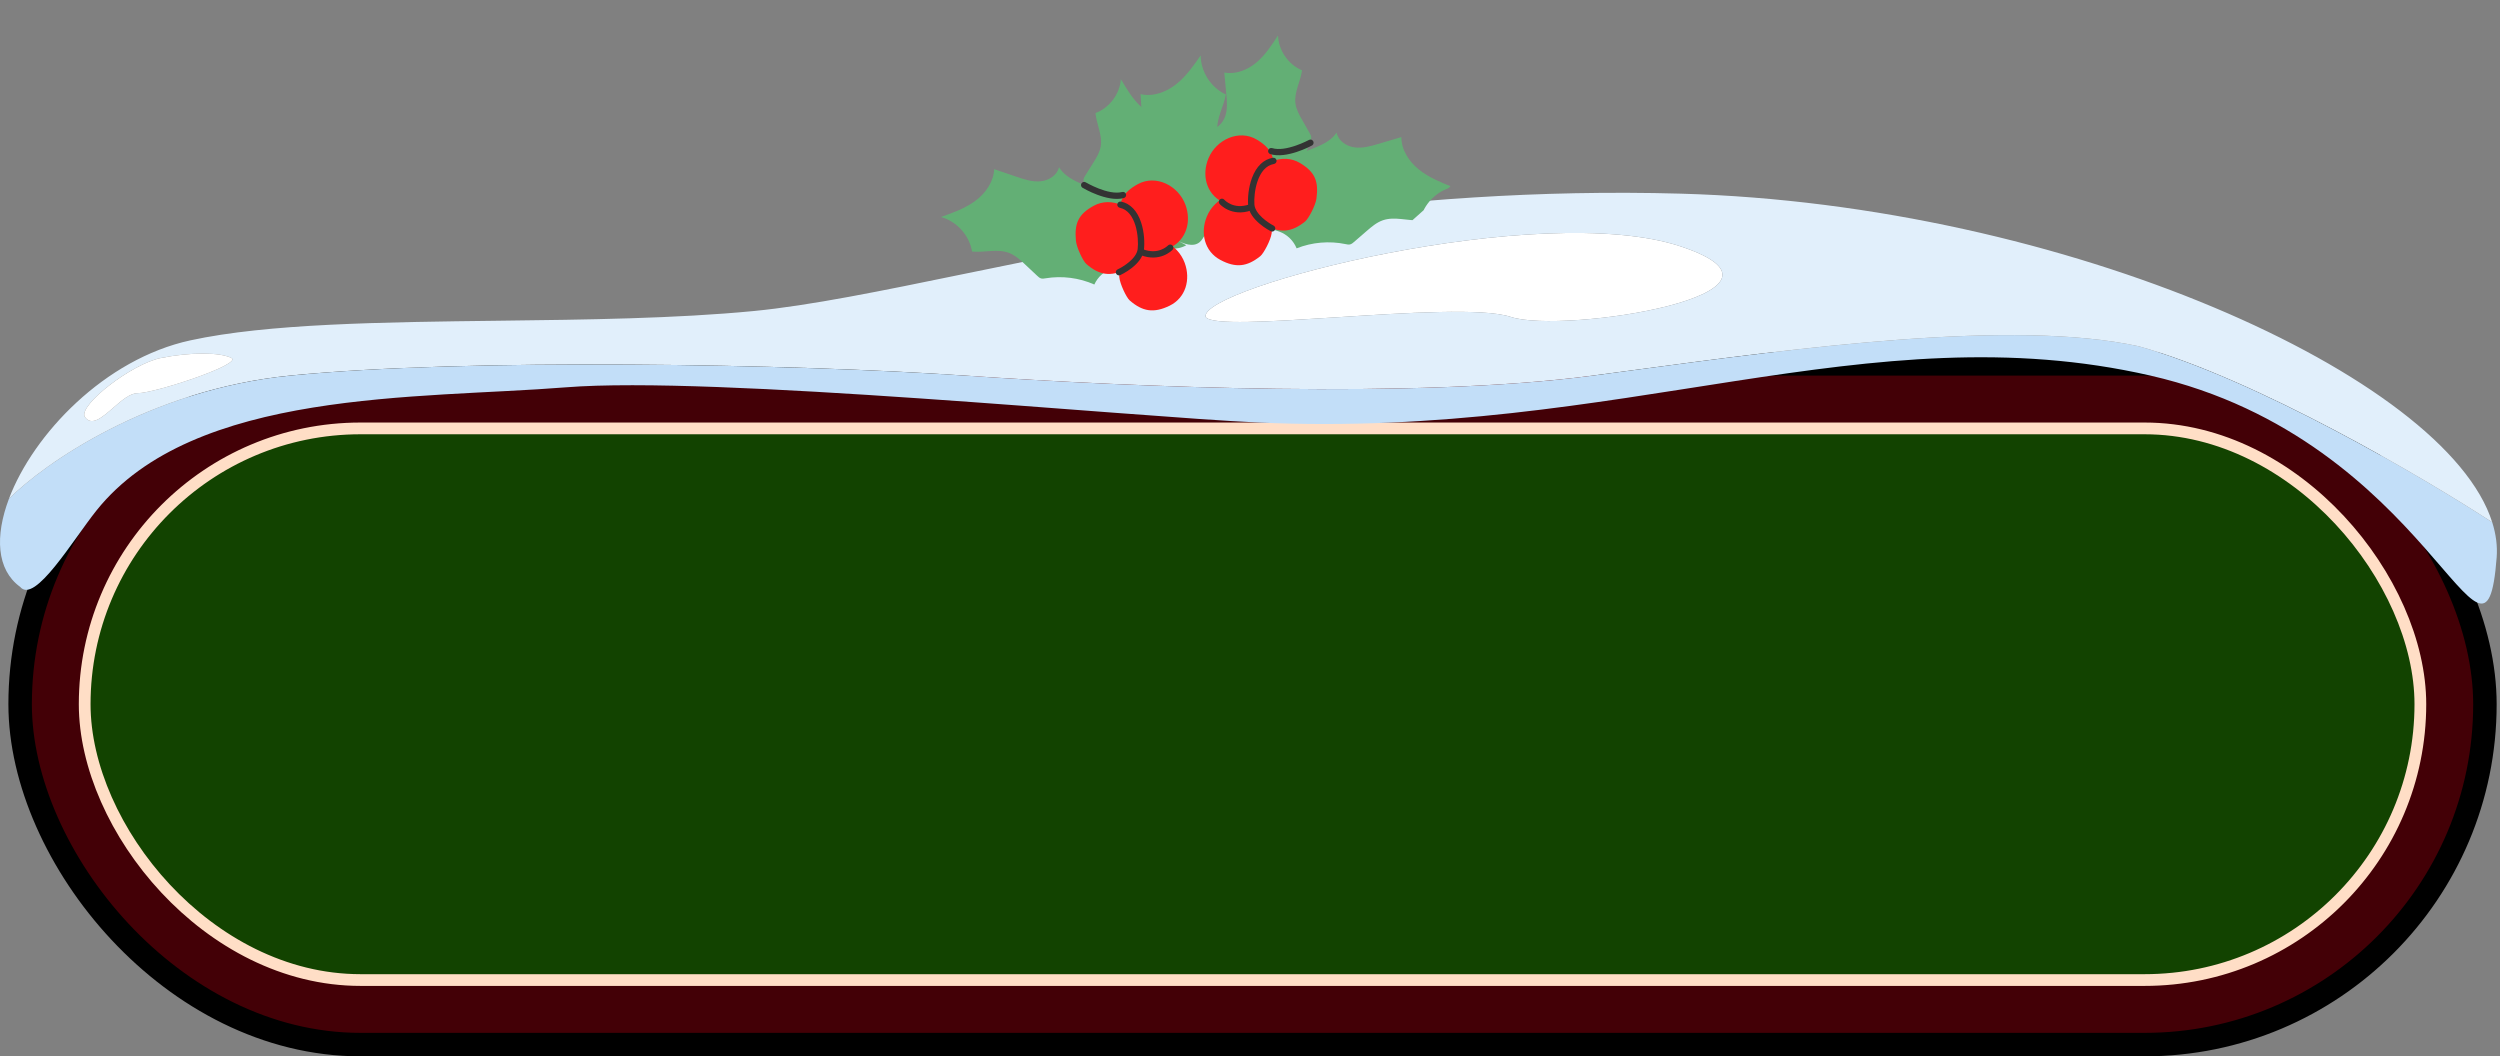 <svg width="213" height="90" viewBox="0 0 213 90" fill="none" xmlns="http://www.w3.org/2000/svg">
<rect x="0" y="0" width="213" height="90" fill="#808080" stroke="none"/>
<rect x="1.715" y="31" width="210" height="58" rx="29" fill="#430006" stroke="black" stroke-width="2"/>
<rect x="7.215" y="36.5" width="199" height="47" rx="23.5" fill="#124300" stroke="#FFDEC6"/>
<path d="M183.215 32C207.215 37.5 211.715 60.5 212.715 47.5C212.791 46.521 212.66 45.518 212.338 44.5C206.464 40.667 192.215 32.3 182.215 29.5C171.516 27.174 153.459 29.609 138.916 31.57L138.914 31.57C138.912 31.571 138.91 31.571 138.908 31.571C137.822 31.718 136.757 31.861 135.715 32C120.715 34 96.715 33 82.215 32C67.715 31 39.715 30.5 24.715 32C12.715 33.2 3.745 39.5 0.76 42.5C-0.435 45.671 -0.296 48.537 1.715 50C2.96 51.5 6.215 46 8.215 43.5C16.532 33.104 35.715 34 48.215 33C60.715 32 96.215 35.5 107.215 36C138.215 37.409 159.215 26.5 183.215 32Z" fill="#C2DEF8"/>
<path d="M102.715 27C102.215 24.5 131.215 17 143.215 21C155.215 25 133.215 28.5 128.715 27C126.389 26.225 119.789 26.652 113.816 27.038C108.233 27.399 103.198 27.725 102.715 27Z" fill="white"/>
<path fill-rule="evenodd" clip-rule="evenodd" d="M42.52 27.326C32.514 27.448 22.805 27.567 16.215 29C8.921 30.586 2.833 37 0.76 42.5C3.745 39.5 12.715 33.2 24.715 32C39.715 30.5 67.715 31 82.215 32C96.715 33 120.715 34 135.715 32C136.757 31.861 137.822 31.718 138.908 31.571L138.914 31.57L138.916 31.57C153.459 29.609 171.516 27.174 182.215 29.5C192.215 32.3 206.464 40.667 212.338 44.5C208.412 32.068 176.029 17.424 143.215 16.5C118.747 15.811 97.842 20.11 82.137 23.339C75.056 24.795 69.032 26.034 64.215 26.5C57.597 27.141 49.976 27.234 42.52 27.326ZM102.715 27C102.215 24.5 131.215 17 143.215 21C155.215 25 133.215 28.5 128.715 27C126.389 26.225 119.789 26.652 113.816 27.038C108.233 27.399 103.198 27.725 102.715 27ZM13.715 30.5C11.215 31 6.715 34.5 7.215 35.5C7.789 36.361 8.693 35.575 9.642 34.748C10.347 34.135 11.076 33.5 11.715 33.5C13.215 33.5 20.715 31 19.715 30.5C18.715 30 16.215 30 13.715 30.5Z" fill="#E1EFFB"/>
<path d="M7.215 35.5C6.715 34.5 11.215 31 13.715 30.5C16.215 30 18.715 30 19.715 30.5C20.715 31 13.215 33.5 11.715 33.5C11.076 33.5 10.347 34.135 9.642 34.748C8.693 35.575 7.789 36.361 7.215 35.5Z" fill="white"/>
<path d="M100.181 20.424C100.818 20.767 101.651 21.096 102.208 20.633C102.428 20.451 102.549 20.18 102.705 19.941C103.088 19.357 103.725 18.946 104.415 18.839C104.2 17.44 104.405 15.978 104.997 14.691C105.05 14.575 105.108 14.455 105.107 14.326C105.107 14.193 105.042 14.069 104.98 13.951C104.759 13.535 104.538 13.118 104.317 12.701C104.055 12.206 103.788 11.697 103.728 11.14C103.616 10.081 104.266 9.099 104.44 8.048C103.173 7.469 102.301 6.113 102.3 4.719C101.683 5.609 101.053 6.513 100.202 7.183C99.351 7.853 98.23 8.265 97.175 8.021C97.216 8.683 97.257 9.346 97.299 10.009C97.343 10.713 97.384 11.443 97.136 12.104C96.888 12.766 96.269 13.343 95.564 13.308C96.181 13.95 96.339 14.894 96.466 15.776C96.618 16.824 96.761 17.942 96.317 18.904C96.89 19.65 97.537 20.369 98.37 20.807C99.202 21.246 100.256 21.359 101.073 20.894L100.181 20.423L100.181 20.424Z" fill="#63AF75"/>
<g clip-path="url(#clip0_390_6198)">
<path d="M107.978 17.388C107.786 18.085 107.653 18.971 108.228 19.41C108.455 19.583 108.746 19.64 109.014 19.739C109.669 19.982 110.212 20.511 110.471 21.16C111.786 20.637 113.257 20.509 114.644 20.798C114.769 20.824 114.899 20.854 115.024 20.824C115.154 20.794 115.26 20.703 115.361 20.616C115.718 20.307 116.074 19.998 116.431 19.69C116.855 19.324 117.292 18.949 117.82 18.767C118.827 18.42 119.931 18.834 120.994 18.768C121.274 17.404 122.401 16.25 123.759 15.937C122.753 15.535 121.731 15.123 120.888 14.444C120.045 13.765 119.392 12.764 119.394 11.681C118.757 11.87 118.121 12.059 117.484 12.247C116.807 12.448 116.105 12.651 115.405 12.557C114.705 12.464 114.004 11.99 113.88 11.295C113.392 12.04 112.508 12.405 111.677 12.726C110.689 13.109 109.632 13.499 108.595 13.281C107.996 14.007 107.44 14.799 107.199 15.708C106.959 16.618 107.084 17.669 107.72 18.362L107.979 17.387L107.978 17.388Z" fill="#63AF75"/>
<path d="M107.405 17.397C107.995 17.691 108.764 17.966 109.259 17.529C109.454 17.356 109.556 17.105 109.692 16.883C110.024 16.34 110.593 15.947 111.219 15.83C110.983 14.56 111.128 13.222 111.63 12.032C111.676 11.925 111.725 11.814 111.721 11.697C111.717 11.576 111.654 11.465 111.594 11.359C111.381 10.985 111.167 10.612 110.954 10.238C110.701 9.795 110.443 9.338 110.373 8.832C110.24 7.87 110.805 6.955 110.933 5.992C109.761 5.501 108.927 4.29 108.887 3.02C108.35 3.849 107.802 4.691 107.045 5.326C106.288 5.961 105.278 6.369 104.309 6.177C104.366 6.78 104.423 7.383 104.48 7.985C104.54 8.626 104.598 9.29 104.391 9.9C104.184 10.51 103.636 11.054 102.992 11.042C103.574 11.61 103.744 12.466 103.886 13.266C104.054 14.218 104.217 15.233 103.84 16.122C104.383 16.786 104.994 17.424 105.765 17.799C106.536 18.174 107.5 18.248 108.232 17.801L107.405 17.397L107.405 17.397Z" fill="#63AF75"/>
<path d="M111.192 18.874C110.067 19.776 109.105 19.892 107.79 19.189C106.433 18.463 106.066 16.888 106.639 15.494C107.301 13.884 109.256 12.984 110.768 13.893C112.043 14.659 112.36 15.448 112.161 16.927C112.083 17.502 111.488 18.637 111.193 18.874L111.192 18.874Z" fill="#FF1E1D"/>
<path d="M107.375 21.828C106.249 22.73 105.287 22.846 103.972 22.143C102.616 21.417 102.249 19.841 102.822 18.448C103.484 16.837 105.438 15.938 106.951 16.847C108.225 17.613 108.543 18.401 108.343 19.881C108.266 20.455 107.671 21.59 107.375 21.828L107.375 21.828Z" fill="#FF1E1D"/>
<path d="M107.51 16.879C106.385 17.782 105.423 17.898 104.108 17.194C102.752 16.469 102.384 14.893 102.957 13.499C103.619 11.889 105.574 10.989 107.087 11.899C108.361 12.665 108.678 13.453 108.479 14.932C108.402 15.507 107.806 16.642 107.511 16.879L107.51 16.879Z" fill="#FF1E1D"/>
<path d="M108.568 19.662C108.488 19.734 108.369 19.753 108.268 19.701C108.193 19.664 106.437 18.764 106.34 17.465C106.298 16.887 106.363 15.974 106.674 15.147C107.044 14.167 107.658 13.577 108.451 13.441C108.597 13.415 108.736 13.514 108.762 13.66C108.787 13.806 108.689 13.945 108.543 13.97C107.122 14.214 106.803 16.445 106.876 17.425C106.938 18.251 108.076 19.002 108.51 19.222C108.642 19.289 108.696 19.451 108.629 19.583C108.613 19.614 108.593 19.641 108.568 19.662L108.568 19.662Z" fill="#333333"/>
<path d="M106.695 17.875C106.669 17.898 106.638 17.916 106.604 17.928C104.921 18.508 103.948 17.417 103.907 17.37C103.81 17.258 103.822 17.089 103.934 16.991C104.045 16.894 104.214 16.905 104.312 17.017C104.345 17.054 105.099 17.878 106.428 17.42C106.569 17.372 106.721 17.446 106.77 17.587C106.806 17.692 106.773 17.805 106.695 17.875Z" fill="#333333"/>
<path d="M111.828 12.36C111.813 12.373 111.796 12.385 111.778 12.396C111.69 12.444 109.617 13.559 108.23 13.132C108.088 13.088 108.008 12.938 108.053 12.796C108.096 12.654 108.247 12.575 108.388 12.619C109.558 12.979 111.501 11.935 111.521 11.924C111.651 11.853 111.814 11.901 111.885 12.031C111.946 12.143 111.92 12.279 111.829 12.36L111.828 12.36Z" fill="#333333"/>
</g>
<g clip-path="url(#clip1_390_6198)">
<path d="M95.88 20.573C96.043 21.278 96.141 22.168 95.548 22.583C95.315 22.747 95.021 22.793 94.749 22.881C94.085 23.097 93.522 23.604 93.237 24.241C91.943 23.666 90.479 23.479 89.082 23.712C88.955 23.733 88.825 23.757 88.701 23.723C88.573 23.687 88.47 23.592 88.373 23.501C88.029 23.178 87.685 22.856 87.341 22.533C86.932 22.15 86.511 21.758 85.99 21.555C84.997 21.167 83.878 21.537 82.819 21.428C82.593 20.053 81.514 18.855 80.17 18.488C81.191 18.127 82.228 17.757 83.099 17.112C83.969 16.467 84.661 15.493 84.703 14.412C85.331 14.626 85.96 14.84 86.588 15.054C87.256 15.282 87.95 15.513 88.653 15.447C89.356 15.382 90.075 14.937 90.227 14.247C90.685 15.012 91.554 15.412 92.371 15.767C93.343 16.189 94.383 16.621 95.428 16.445C95.998 17.194 96.522 18.007 96.725 18.926C96.929 19.844 96.762 20.89 96.098 21.557L95.879 20.572L95.88 20.573Z" fill="#63AF75"/>
<path d="M96.401 21.17C95.799 21.441 95.02 21.685 94.544 21.228C94.356 21.048 94.263 20.793 94.136 20.565C93.826 20.009 93.274 19.594 92.653 19.452C92.94 18.192 92.849 16.849 92.395 15.64C92.354 15.531 92.309 15.418 92.318 15.302C92.327 15.181 92.394 15.072 92.458 14.969C92.687 14.604 92.915 14.24 93.143 13.875C93.413 13.442 93.69 12.996 93.78 12.493C93.952 11.537 93.424 10.601 93.335 9.633C94.525 9.189 95.408 8.013 95.499 6.746C96.002 7.596 96.516 8.459 97.247 9.124C97.978 9.789 98.97 10.237 99.946 10.084C99.865 10.684 99.784 11.284 99.703 11.884C99.617 12.523 99.532 13.183 99.714 13.801C99.897 14.419 100.422 14.985 101.066 14.999C100.462 15.543 100.258 16.391 100.084 17.185C99.877 18.129 99.674 19.137 100.015 20.041C99.445 20.682 98.809 21.295 98.023 21.639C97.237 21.983 96.272 22.017 95.558 21.541L96.401 21.171L96.401 21.17Z" fill="#63AF75"/>
<path d="M92.558 22.494C93.647 23.441 94.603 23.596 95.945 22.946C97.33 22.275 97.76 20.716 97.244 19.3C96.647 17.665 94.731 16.687 93.182 17.534C91.878 18.249 91.529 19.024 91.669 20.51C91.723 21.087 92.272 22.245 92.558 22.494L92.558 22.494Z" fill="#FF1E1D"/>
<path d="M96.254 25.599C97.342 26.546 98.298 26.701 99.641 26.051C101.025 25.38 101.456 23.821 100.939 22.405C100.343 20.77 98.426 19.792 96.878 20.639C95.573 21.353 95.225 22.129 95.364 23.615C95.418 24.192 95.968 25.35 96.253 25.599L96.254 25.599Z" fill="#FF1E1D"/>
<path d="M96.317 20.649C97.405 21.596 98.362 21.751 99.704 21.101C101.089 20.43 101.519 18.871 101.003 17.456C100.406 15.82 98.489 14.842 96.941 15.69C95.637 16.404 95.288 17.179 95.428 18.665C95.482 19.242 96.031 20.401 96.317 20.649L96.317 20.649Z" fill="#FF1E1D"/>
<path d="M95.149 23.387C95.226 23.462 95.343 23.486 95.447 23.439C95.523 23.404 97.314 22.575 97.463 21.282C97.529 20.705 97.501 19.791 97.222 18.952C96.893 17.958 96.302 17.344 95.516 17.175C95.371 17.144 95.228 17.237 95.197 17.382C95.165 17.527 95.258 17.67 95.403 17.701C96.813 18.002 97.041 20.244 96.929 21.22C96.834 22.043 95.666 22.748 95.224 22.95C95.089 23.012 95.029 23.171 95.091 23.306C95.105 23.337 95.125 23.365 95.148 23.388L95.149 23.387Z" fill="#333333"/>
<path d="M97.093 21.677C97.118 21.701 97.148 21.72 97.182 21.734C98.84 22.381 99.856 21.33 99.899 21.285C100 21.177 99.995 21.008 99.887 20.905C99.78 20.804 99.61 20.808 99.509 20.915C99.474 20.952 98.687 21.744 97.377 21.233C97.239 21.179 97.084 21.248 97.029 21.386C96.989 21.49 97.017 21.604 97.093 21.677Z" fill="#333333"/>
<path d="M92.184 15.96C92.199 15.974 92.215 15.986 92.233 15.998C92.319 16.049 94.345 17.247 95.748 16.876C95.892 16.838 95.978 16.691 95.939 16.548C95.901 16.404 95.754 16.318 95.611 16.357C94.427 16.67 92.528 15.548 92.508 15.537C92.381 15.46 92.217 15.502 92.14 15.629C92.075 15.738 92.096 15.875 92.184 15.96L92.184 15.96Z" fill="#333333"/>
</g>
<defs>
<clipPath id="clip0_390_6198">
<rect width="19.415" height="20.066" fill="white" transform="translate(96.064 13.543) rotate(-41.78)"/>
</clipPath>
<clipPath id="clip1_390_6198">
<rect width="19.415" height="20.066" fill="white" transform="matrix(-0.718 -0.696 -0.696 0.718 107.888 17.777)"/>
</clipPath>
</defs>
</svg>
